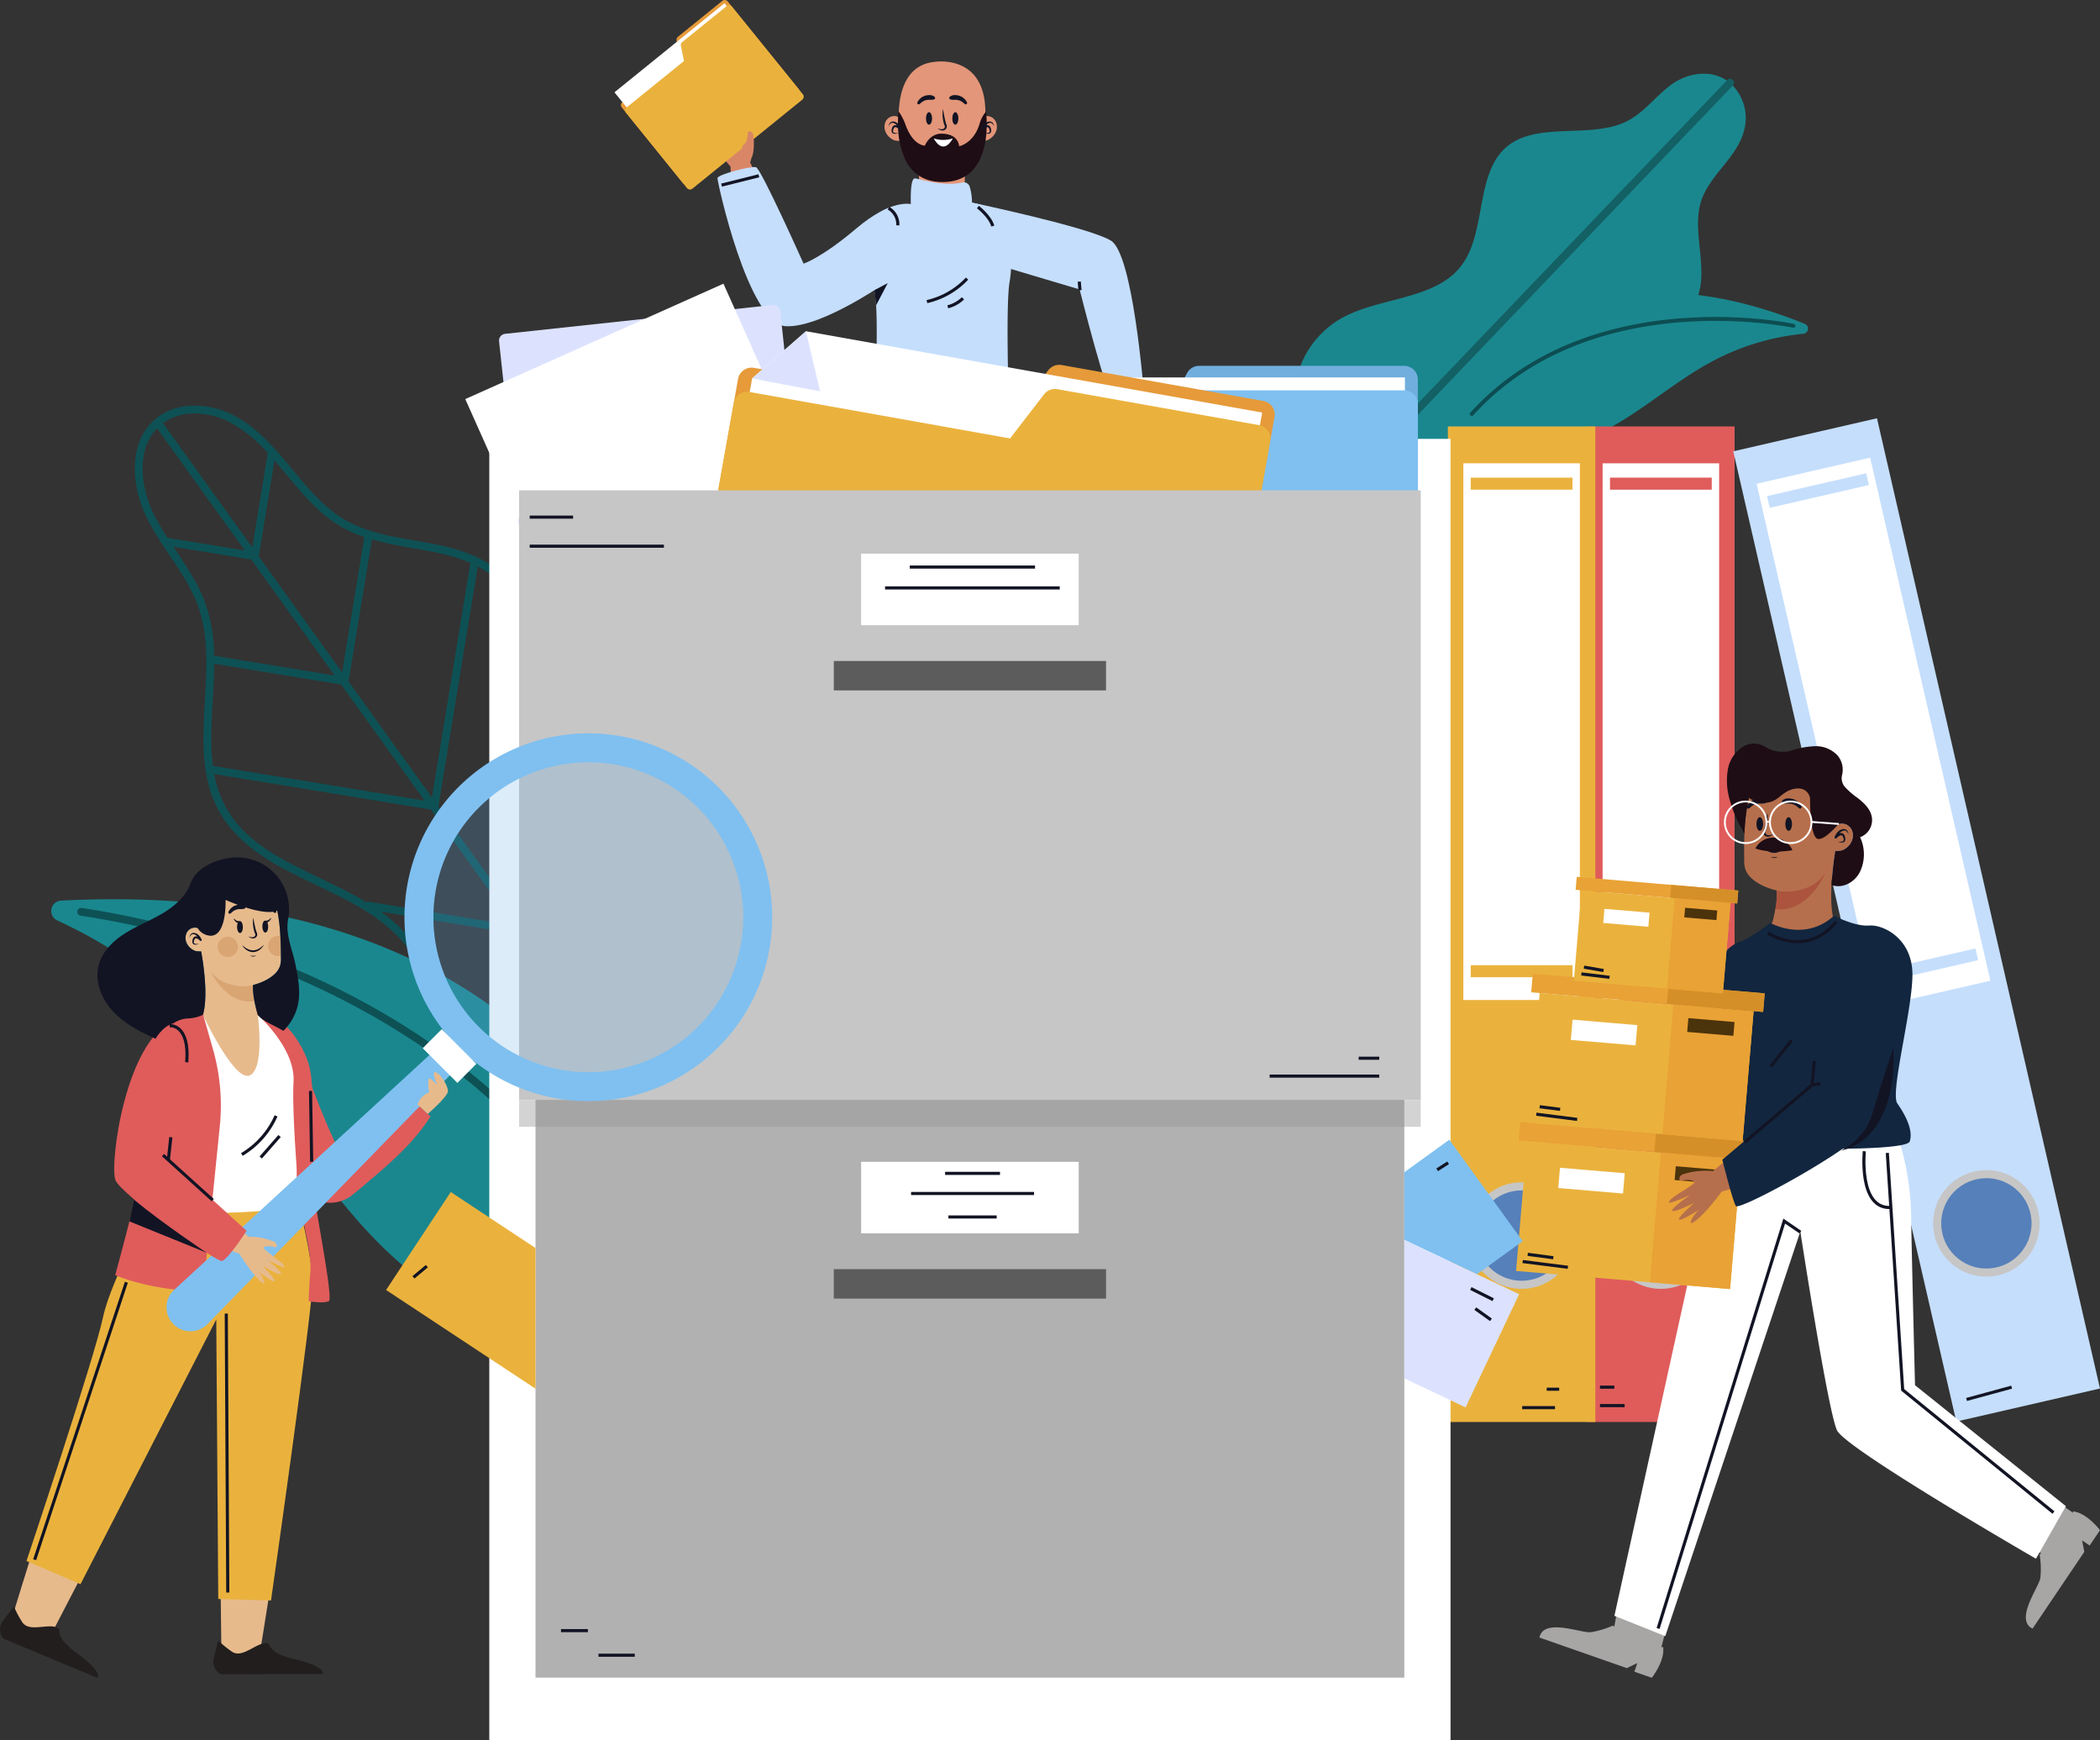 <svg xmlns="http://www.w3.org/2000/svg" width="505.001" height="418.385" viewBox="0 0 505.001 418.385">
  <rect x="0" y="0" width="505.001" height="418.385" fill="#333333" stroke="none"/>
  <g id="Grupo_560612" data-name="Grupo 560612" transform="translate(-915 -16510)">
    <g id="Grupo_560481" data-name="Grupo 560481" transform="translate(927.31 16527.721)">
      <g id="Grupo_560472" data-name="Grupo 560472" transform="translate(0 79.813)">
        <path id="Trazado_198300" data-name="Trazado 198300" d="M300.254,334.335c-.5-.538-1.018-1.06-1.538-1.579v0h0c-4.863-4.866-10.554-8.982-16.084-12.967-9.056-6.527-17.611-12.692-22.927-21.916-3.55-6.162-5.3-13.3-6.987-20.2-.544-2.219-1.106-4.513-1.72-6.749-3.354-12.2-8.141-19.946-15.068-24.388-5.4-3.466-11.822-4.584-18.027-5.665-5.643-.983-11.478-2-16.4-4.8-5.168-2.941-9.134-7.725-12.97-12.352l-.239-.289c-4.4-5.311-8.5-9.938-14.049-12.752-5.447-2.763-13.331-3.5-18.67,1.085-6.693,5.75-5.637,16.462-1.823,23.981a84.726,84.726,0,0,0,5.341,8.71c2.646,3.949,5.383,8.031,6.939,12.524,2.418,6.982,1.965,14.79,1.526,22.342-.526,9.074-1.071,18.458,3.349,26.528,4.928,9,14.409,13.543,23.577,17.937,7.449,3.57,15.152,7.26,20.413,13.316,7.137,8.215,8.738,18.986,10.433,30.39,1.078,7.25,2.193,14.748,4.862,21.555a47.627,47.627,0,0,0,22.67,24.859,68.789,68.789,0,0,0,27.828,6.654,25.875,25.875,0,0,0,11.033-2.051c12.261-5.9,20.855-23.008,23.008-36.86A57.979,57.979,0,0,0,300.254,334.335Zm-3.552-.93-9.736,59.455-20.086-27.952.046.008,7.941-48.493c2.2,1.672,4.437,3.288,6.659,4.889A134.247,134.247,0,0,1,296.7,333.4Zm-23.5-18.274-.025,0L265.367,362.8,245.28,334.847l.047.008,7.859-47.992a55.005,55.005,0,0,0,4.885,11.944C261.845,305.356,267.3,310.5,273.2,315.131Zm-24.019-43.708c.608,2.209,1.166,4.491,1.706,6.7.359,1.462.723,2.934,1.1,4.407l-8.222,50.215-20.088-27.953.047.008,9.445-57.679c.589.312,1.172.64,1.739,1C241.422,252.3,245.955,259.7,249.179,271.423ZM231.4,246.27l-9.237,56.411-20.087-27.953.046.008,5.587-34.116a92.541,92.541,0,0,0,9.864,2.1C222.479,243.578,227.165,244.41,231.4,246.27Zm-44.318-21.349c3.943,4.757,8.021,9.676,13.488,12.787a30.613,30.613,0,0,0,5.327,2.34l-5.334,32.574-20.087-27.953.047.008,3.773-23.044c.845.97,1.689,1.967,2.547,3Zm-21.976-14.583a18.737,18.737,0,0,1,8.285,2.02,33.454,33.454,0,0,1,9.291,7.477l-3.721,22.726-21.481-29.894A12.75,12.75,0,0,1,165.108,210.338Zm-9.047,3.577,21.1,29.37-18.6-3.046a60.31,60.31,0,0,1-3.138-5.344C152.095,228.318,150.994,219.159,156.061,213.915Zm11.749,42.449c-1.636-4.723-4.441-8.909-7.154-12.956-.229-.342-.458-.689-.688-1.032l18.751,3.071,20.047,27.9L169.809,268.6l-.037.224A40.352,40.352,0,0,0,167.81,256.364Zm1.627,23.066c.171-2.953.343-5.945.351-8.923l30.532,5,20.047,27.9-50.887-8.333C168.825,290.116,169.122,284.863,169.437,279.43Zm3.121,25.516a26.642,26.642,0,0,1-2.763-7.915l52.127,8.536,20.046,27.9-35.415-5.8-.041.251c-3.588-2.172-7.433-4.016-11.214-5.827C185.988,317.628,177.2,313.413,172.558,304.945Zm43.761,30.923a36.484,36.484,0,0,0-6.458-5.754l33.661,5.511,20.047,27.9-37.932-6.211-.037.225C224.056,349.629,221.654,342.008,216.318,335.869Zm9.608,23.4,39.2,6.418,20.047,27.9-54.49-8.923a120.872,120.872,0,0,1-3.488-17.444C226.8,364.573,226.4,361.91,225.926,359.268Zm64.981,57.546c-9.236,4.444-27.858.107-37.2-4.589a45.721,45.721,0,0,1-21.764-23.864c-.216-.553-.409-1.12-.606-1.684l55.385,9.069,11.411,15.879A27.684,27.684,0,0,1,290.907,416.814Zm21.963-35.452c-1.522,9.8-6.343,21.255-13.4,28.891l-10.984-15.286.047.008,9.81-59.912c.177.185.362.363.536.551A56.059,56.059,0,0,1,312.87,381.362Z" transform="translate(-130.597 -208.466)" fill="#0d5155"/>
        <g id="Grupo_560471" data-name="Grupo 560471" transform="translate(0 118.669)">
          <g id="Grupo_560469" data-name="Grupo 560469">
            <g id="Grupo_560468" data-name="Grupo 560468">
              <path id="Trazado_198301" data-name="Trazado 198301" d="M226.187,431.177c-12.98-7.1-23.091-18.459-31.985-30.284s-16.9-24.391-27.05-35.156a117.632,117.632,0,0,0-36.344-26.076,2.5,2.5,0,0,1,.882-4.768c25.952-1.332,52.265,1.193,76.371,10.693,27.443,10.814,51.813,31.464,62.821,58.831,4.165,10.357,7.54,28.519-6.31,32.211C251.995,439.981,237.412,437.318,226.187,431.177Z" transform="translate(-129.338 -334.563)" fill="#1a878e"/>
            </g>
          </g>
          <g id="Grupo_560470" data-name="Grupo 560470" transform="translate(6.261 2.074)">
            <path id="Trazado_198302" data-name="Trazado 198302" d="M269.626,429.621a.942.942,0,0,1-.867-.571c-17.38-40.716-52.318-63.126-78.567-74.757a207.768,207.768,0,0,0-53.37-15.648.941.941,0,1,1,.219-1.87,209.969,209.969,0,0,1,53.913,15.8c26.558,11.767,61.915,34.459,79.536,75.739a.94.94,0,0,1-.5,1.235A.931.931,0,0,1,269.626,429.621Z" transform="translate(-135.99 -336.767)" fill="#0d5155"/>
          </g>
        </g>
      </g>
      <g id="Grupo_560480" data-name="Grupo 560480" transform="translate(298.731 0)">
        <g id="Grupo_560475" data-name="Grupo 560475">
          <g id="Grupo_560473" data-name="Grupo 560473">
            <path id="Trazado_198303" data-name="Trazado 198303" d="M447.375,197.616a22.483,22.483,0,0,1,10.917-15.151c9.159-5.145,22.513-4.367,28.825-12.617,6.247-8.168,3.189-22.592,11.312-28.92,7.378-5.746,20.04-1.585,28.519-5.838,4.231-2.122,6.979-6.136,10.773-8.869s9.734-3.9,14.018-.358a11.333,11.333,0,0,1,3.552,10.829c-.761,3.6-2.993,6.483-5.213,9.226s-4.525,5.54-5.469,9.072c-1.821,6.818,1.722,15.195-.483,21.842-1.748,5.266-6.764,8.354-11.879,10.46s-10.691,3.6-14.867,7.031c-8.03,6.6-9.2,18.769-15.192,27.271-5.481,7.772-15.19,12.143-25.608,11.527-8.089-.477-19.854-4.426-25.556-11.756C446.489,215.539,446.159,203.491,447.375,197.616Z" transform="translate(-446.769 -123.656)" fill="#1a878e"/>
          </g>
          <g id="Grupo_560474" data-name="Grupo 560474" transform="translate(8.247 1.267)">
            <path id="Trazado_198304" data-name="Trazado 198304" d="M456.474,227a.941.941,0,0,1-.68-1.591l95.78-100.12a.942.942,0,1,1,1.361,1.3l-95.781,100.12A.937.937,0,0,1,456.474,227Z" transform="translate(-455.532 -125.003)" fill="#136065"/>
          </g>
        </g>
        <g id="Grupo_560479" data-name="Grupo 560479" transform="translate(40.904 52.648)">
          <g id="Grupo_560477" data-name="Grupo 560477">
            <g id="Grupo_560476" data-name="Grupo 560476">
              <path id="Trazado_198305" data-name="Trazado 198305" d="M512.065,217.029c7.276-1.227,13.893-4.928,20.014-9.047s11.944-8.733,18.485-12.149a58.649,58.649,0,0,1,21.381-6.351,1.245,1.245,0,0,0,.363-2.391c-12.011-4.864-24.82-7.97-37.729-7.43-14.7.615-29.549,6.366-39.2,17.463-3.654,4.2-8.209,12.206-2.286,16.207C498.469,216.964,505.774,218.09,512.065,217.029Z" transform="translate(-490.234 -179.6)" fill="#1a878e"/>
            </g>
          </g>
          <g id="Grupo_560478" data-name="Grupo 560478" transform="translate(1.509 5.843)">
            <path id="Trazado_198306" data-name="Trazado 198306" d="M492.307,209.6a.469.469,0,0,1-.347-.784c28.77-31.7,77.334-21.449,77.821-21.342a.471.471,0,0,1,.358.559.465.465,0,0,1-.56.358c-.481-.105-48.524-10.234-76.924,21.056A.471.471,0,0,1,492.307,209.6Z" transform="translate(-491.838 -185.809)" fill="#0c4d52"/>
          </g>
        </g>
      </g>
    </g>
    <g id="Grupo_560496" data-name="Grupo 560496" transform="translate(1263.18 16610.563)">
      <g id="Grupo_560486" data-name="Grupo 560486" transform="translate(33.49 1.963)">
        <g id="Grupo_560484" data-name="Grupo 560484">
          <rect id="Rectángulo_61421" data-name="Rectángulo 61421" width="35.46" height="239.358" fill="#df5c5b"/>
          <rect id="Rectángulo_61422" data-name="Rectángulo 61422" width="28.018" height="129.036" transform="translate(3.721 8.865)" fill="#fff"/>
          <g id="Grupo_560482" data-name="Grupo 560482" transform="translate(5.498 12.313)">
            <rect id="Rectángulo_61423" data-name="Rectángulo 61423" width="24.465" height="2.893" fill="#df5c5b"/>
            <rect id="Rectángulo_61424" data-name="Rectángulo 61424" width="24.465" height="2.893" transform="translate(0 117.216)" fill="#df5c5b"/>
          </g>
          <g id="Grupo_560483" data-name="Grupo 560483" transform="translate(4.925 181.735)">
            <ellipse id="Elipse_4973" data-name="Elipse 4973" cx="12.805" cy="12.805" rx="12.805" ry="12.805" fill="#c6c6c6"/>
            <ellipse id="Elipse_4974" data-name="Elipse 4974" cx="10.865" cy="10.865" rx="10.865" ry="10.865" transform="translate(1.94 1.94)" fill="#5680ba"/>
          </g>
        </g>
        <g id="Grupo_560485" data-name="Grupo 560485" transform="translate(3.089 230.985)">
          <line id="Línea_243" data-name="Línea 243" x2="5.931" transform="translate(0 4.433)" fill="none" stroke="#121424" stroke-miterlimit="10" stroke-width="0.75"/>
          <line id="Línea_244" data-name="Línea 244" x2="3.448" fill="none" stroke="#121424" stroke-miterlimit="10" stroke-width="0.75"/>
        </g>
      </g>
      <g id="Grupo_560491" data-name="Grupo 560491" transform="translate(0 1.963)">
        <g id="Grupo_560489" data-name="Grupo 560489">
          <rect id="Rectángulo_61425" data-name="Rectángulo 61425" width="35.46" height="239.358" fill="#eab23d"/>
          <rect id="Rectángulo_61426" data-name="Rectángulo 61426" width="28.018" height="129.036" transform="translate(3.721 8.865)" fill="#fff"/>
          <g id="Grupo_560487" data-name="Grupo 560487" transform="translate(5.498 12.313)">
            <rect id="Rectángulo_61427" data-name="Rectángulo 61427" width="24.465" height="2.893" fill="#eab23d"/>
            <rect id="Rectángulo_61428" data-name="Rectángulo 61428" width="24.465" height="2.893" transform="translate(0 117.216)" fill="#eab23d"/>
          </g>
          <g id="Grupo_560488" data-name="Grupo 560488" transform="translate(4.925 181.735)">
            <ellipse id="Elipse_4975" data-name="Elipse 4975" cx="12.805" cy="12.805" rx="12.805" ry="12.805" fill="#c6c6c6"/>
            <ellipse id="Elipse_4976" data-name="Elipse 4976" cx="10.865" cy="10.865" rx="10.865" ry="10.865" transform="translate(1.94 1.94)" fill="#5680ba"/>
          </g>
        </g>
        <g id="Grupo_560490" data-name="Grupo 560490" transform="translate(17.864 231.478)">
          <line id="Línea_245" data-name="Línea 245" x1="2.996" transform="translate(5.91)" fill="none" stroke="#121424" stroke-miterlimit="10" stroke-width="0.75"/>
          <line id="Línea_246" data-name="Línea 246" x2="7.895" transform="translate(0 4.433)" fill="none" stroke="#121424" stroke-miterlimit="10" stroke-width="0.75"/>
        </g>
      </g>
      <g id="Grupo_560495" data-name="Grupo 560495" transform="translate(68.631 0)">
        <g id="Grupo_560494" data-name="Grupo 560494">
          <rect id="Rectángulo_61429" data-name="Rectángulo 61429" width="35.46" height="239.358" transform="translate(0 7.945) rotate(-12.948)" fill="#c5defc"/>
          <rect id="Rectángulo_61430" data-name="Rectángulo 61430" width="28.018" height="129.036" transform="translate(5.613 15.751) rotate(-12.947)" fill="#fff"/>
          <g id="Grupo_560492" data-name="Grupo 560492" transform="translate(8.117 13.231)">
            <rect id="Rectángulo_61431" data-name="Rectángulo 61431" width="24.465" height="2.894" transform="translate(0 5.482) rotate(-12.948)" fill="#c5defc"/>
            <rect id="Rectángulo_61432" data-name="Rectángulo 61432" width="24.465" height="2.893" transform="matrix(0.975, -0.224, 0.224, 0.975, 26.263, 119.718)" fill="#c5defc"/>
          </g>
          <g id="Grupo_560493" data-name="Grupo 560493" transform="translate(43.185 175.884)">
            <ellipse id="Elipse_4977" data-name="Elipse 4977" cx="12.805" cy="12.805" rx="12.805" ry="12.805" transform="matrix(0.538, -0.843, 0.843, 0.538, 0, 21.59)" fill="#c6c6c6"/>
            <ellipse id="Elipse_4978" data-name="Elipse 4978" cx="10.865" cy="10.865" rx="10.865" ry="10.865" transform="translate(4.801 9.306) rotate(-11.966)" fill="#5680ba"/>
          </g>
        </g>
        <path id="Trazado_198307" data-name="Trazado 198307" d="M600.157,439.025l10.835-2.955" transform="translate(-544.05 -203.122)" fill="none" stroke="#121424" stroke-miterlimit="10" stroke-width="0.75"/>
      </g>
    </g>
    <g id="Grupo_560534" data-name="Grupo 560534" transform="translate(1279.584 16688.787)">
      <g id="Grupo_560503" data-name="Grupo 560503" transform="translate(5.616 94.602)">
        <g id="Grupo_560498" data-name="Grupo 560498" transform="translate(0 113.499)">
          <g id="Grupo_560497" data-name="Grupo 560497" transform="translate(17.717)">
            <path id="Trazado_198308" data-name="Trazado 198308" d="M548.9,431.154c-.666,3.629-1.046,5.744-1.046,5.744l10.768,6.683,2.2-8.555C557.069,433.933,552.6,432.425,548.9,431.154Z" transform="translate(-547.857 -431.154)" fill="#a8a5a5"/>
          </g>
          <path id="Trazado_198309" data-name="Trazado 198309" d="M551.132,434.351a20.8,20.8,0,0,1-5.441,1.614c-2.34.2-11.259-3.482-12.243,1.277l21.024,7.351,2.523-1.217-.724,2.073,4.195,1.466s3.242-4.084,2.716-7.444c0,0-3.986,1.67-6.9-.709S551.132,434.351,551.132,434.351Z" transform="translate(-533.447 -430.42)" fill="#a8a5a5"/>
        </g>
        <g id="Grupo_560500" data-name="Grupo 560500" transform="translate(114.276 85.349)">
          <g id="Grupo_560499" data-name="Grupo 560499">
            <path id="Trazado_198310" data-name="Trazado 198310" d="M633.615,408.258c-.364.494-.732.986-1.091,1.485-2.176,3.031-4.184,6.142-6.129,9.316l6.49,4,4.384.727,4.611-9.528S636.656,410.657,633.615,408.258Z" transform="translate(-626.395 -408.258)" fill="#a8a5a5"/>
          </g>
          <path id="Trazado_198311" data-name="Trazado 198311" d="M631.891,422.382a20.828,20.828,0,0,1,.177,5.673c-.4,2.314-6.231,10-1.877,12.166l12.455-18.463-.535-2.75,1.82,1.227,2.486-3.683s-3.125-4.175-6.51-4.52c0,0,.6,4.28-2.441,6.49S631.891,422.382,631.891,422.382Z" transform="translate(-625.892 -407.392)" fill="#a8a5a5"/>
        </g>
        <g id="Grupo_560502" data-name="Grupo 560502" transform="translate(18.029)">
          <path id="Trazado_198312" data-name="Trazado 198312" d="M616.325,338.838a64.972,64.972,0,0,1,3.125,18.21c.135,9.648.95,41.444.95,41.444l36.281,29.079-7.2,12.638s-45.657-26.362-47.831-30.846-8.832-47.831-8.832-47.831L560.34,458.825l-12.229-4.892,25.274-114.687Z" transform="translate(-548.111 -338.838)" fill="#fff"/>
          <g id="Grupo_560501" data-name="Grupo 560501" transform="translate(10.507 3.391)">
            <path id="Trazado_198313" data-name="Trazado 198313" d="M601.49,341.929l3.688,56.965L641.448,428.4" transform="translate(-546.369 -341.52)" fill="none" stroke="#121424" stroke-miterlimit="10" stroke-width="0.75"/>
            <path id="Trazado_198314" data-name="Trazado 198314" d="M590.877,357.926l-3.893-2.664L556.657,453.21" transform="translate(-556.657 -338.46)" fill="none" stroke="#121424" stroke-miterlimit="10" stroke-width="0.75"/>
            <path id="Trazado_198315" data-name="Trazado 198315" d="M597.009,341.6s-1.435,13.934,6.353,13.524" transform="translate(-547.421 -341.596)" fill="none" stroke="#121424" stroke-miterlimit="10" stroke-width="0.75"/>
          </g>
        </g>
      </g>
      <g id="Grupo_560523" data-name="Grupo 560523" transform="translate(0 25.506)">
        <g id="Grupo_560504" data-name="Grupo 560504" transform="translate(5.779 22.718)">
          <path id="Trazado_198316" data-name="Trazado 198316" d="M550.727,344.878c-3.7,3.027-6.188,5.049-6.583,5.368l-.007.006a17.69,17.69,0,0,0-6.988.7c-.972.282-1.094.9-1.06,1.3a.319.319,0,0,0,.4.285c.939-.205,2.8-.289,3.177.312.423.677-6.37,3.88-6.076,4.934.119.423,5.016-1.725,5.016-1.725s-4.812,3.3-4.184,3.733,5.241-1.918,5.241-1.918-4.406,3.872-3.59,4.042,4.647-2.33,4.647-2.33c-1.453,1.587-1.821,2.443-1.885,2.872a.229.229,0,0,0,.339.247c2.231-1.161,5.766-5.748,7.188-7.671h0l.039.084a80.059,80.059,0,0,0,8.252-2.586A69.346,69.346,0,0,1,550.727,344.878Z" transform="translate(-533.579 -291.074)" fill="#b66f4c"/>
          <path id="Trazado_198317" data-name="Trazado 198317" d="M543.657,358.158l3.227,7.992s27.048-11.373,31.5-17.827,9.989-38.574,9.067-41.341-6.916-6.762-9.836-5.686-12.6,38.574-12.6,38.574Z" transform="translate(-531.267 -301.116)" fill="#df5c5b"/>
        </g>
        <g id="Grupo_560508" data-name="Grupo 560508" transform="translate(46.591)">
          <g id="Grupo_560505" data-name="Grupo 560505" transform="translate(3.371)">
            <path id="Trazado_198318" data-name="Trazado 198318" d="M609.016,303.85a8.815,8.815,0,0,0-5.747-2.284,11.078,11.078,0,0,1-7.548-2.9c-1.068-5.835.395-14.665.6-15.891.01-.049.016-.092.027-.141l-14.567,8.191a3.871,3.871,0,0,1,.44,1.6v0a17.768,17.768,0,0,1-.316,4.457c-.22,1.257-.493,2.395-.689,3.154-1.82,2.813-4.495,3.537-8.591,6-5.6,3.367-2.129,12.7-1.152,22.16,1.072,10.374,1.442,24.4,1.442,24.4h35.185c-.934-8.67,1.272-21.579,3.709-35.808C613.032,309.689,611.176,305.88,609.016,303.85Z" transform="translate(-569.516 -282.638)" fill="#b66f4c"/>
            <path id="Trazado_198319" data-name="Trazado 198319" d="M579.6,295.878c7.92,1,11.931-8.457,12.078-8.81a9.342,9.342,0,0,1-5.653,4.055,15.513,15.513,0,0,1-6.061.31c-.016-.006-.032-.006-.048-.011A17.765,17.765,0,0,1,579.6,295.878Z" transform="translate(-567.203 -281.621)" fill="#ac543e"/>
          </g>
          <g id="Grupo_560507" data-name="Grupo 560507" transform="translate(0 15.875)">
            <path id="Trazado_198320" data-name="Trazado 198320" d="M581.332,297.271s8.154,4.711,15.31-1.721c0,0,4.982,2.627,8.424,2.356s10.146,3.08,10.418,11.234-5.435,28.9-3.624,31.525,3.9,6.342,2.99,9.15-41.219,1.811-46.2.272c-2.214-.685-2.156-3.033-1.409-5.432a46.8,46.8,0,0,0,1.8-17.911c-.622-7.3-1.157-15.724-.575-18.148,1.088-4.529,3.805-6.251,5.979-6.975S581.332,297.271,581.332,297.271Z" transform="translate(-566.775 -295.55)" fill="#12263f"/>
            <g id="Grupo_560506" data-name="Grupo 560506" transform="translate(13.994 1.49)">
              <path id="Trazado_198321" data-name="Trazado 198321" d="M578.157,299.426s9.016,6.147,16.392-2.664" transform="translate(-578.157 -296.762)" fill="none" stroke="#121424" stroke-miterlimit="10" stroke-width="0.75"/>
              <path id="Trazado_198322" data-name="Trazado 198322" d="M578.638,326.271l5.1-6.374" transform="translate(-578.047 -291.453)" fill="none" stroke="#121424" stroke-miterlimit="10" stroke-width="0.75"/>
            </g>
          </g>
        </g>
        <g id="Grupo_560522" data-name="Grupo 560522" transform="translate(0 6.528)">
          <g id="Grupo_560518" data-name="Grupo 560518">
            <g id="Grupo_560511" data-name="Grupo 560511" transform="translate(0 58.901)">
              <g id="Grupo_560509" data-name="Grupo 560509" transform="translate(0 0)">
                <rect id="Rectángulo_61433" data-name="Rectángulo 61433" width="51.636" height="31.323" transform="translate(2.646 4.64) rotate(4.846)" fill="#eab23d"/>
                <rect id="Rectángulo_61434" data-name="Rectángulo 61434" width="55.984" height="4.484" transform="translate(0.994 0) rotate(4.846)" fill="#e9a235"/>
                <rect id="Rectángulo_61435" data-name="Rectángulo 61435" width="19.364" height="31.323" transform="matrix(0.996, 0.084, -0.084, 0.996, 34.803, 7.367)" fill="#e9a235"/>
                <rect id="Rectángulo_61436" data-name="Rectángulo 61436" width="11.143" height="3.329" transform="translate(38.41 10.673) rotate(4.846)" fill="#4b330c"/>
                <rect id="Rectángulo_61437" data-name="Rectángulo 61437" width="15.627" height="4.892" transform="translate(10.559 11.039) rotate(4.846)" fill="#fff"/>
                <rect id="Rectángulo_61438" data-name="Rectángulo 61438" width="23.236" height="4.484" transform="translate(33.625 2.767) rotate(4.846)" fill="#d58f28"/>
              </g>
              <g id="Grupo_560510" data-name="Grupo 560510" transform="translate(1.585 31.851)">
                <path id="Trazado_198323" data-name="Trazado 198323" d="M530.168,363.176l10.867,1.379" transform="translate(-530.168 -361.438)" fill="none" stroke="#121424" stroke-miterlimit="10" stroke-width="0.75"/>
                <path id="Trazado_198324" data-name="Trazado 198324" d="M531.157,361.762l6.147.82" transform="translate(-529.941 -361.762)" fill="none" stroke="#121424" stroke-miterlimit="10" stroke-width="0.75"/>
              </g>
            </g>
            <g id="Grupo_560514" data-name="Grupo 560514" transform="translate(3.019 23.291)">
              <g id="Grupo_560512" data-name="Grupo 560512" transform="translate(0)">
                <rect id="Rectángulo_61439" data-name="Rectángulo 61439" width="51.636" height="31.323" transform="translate(2.646 4.64) rotate(4.846)" fill="#eab23d"/>
                <rect id="Rectángulo_61440" data-name="Rectángulo 61440" width="55.984" height="4.484" transform="matrix(0.996, 0.084, -0.084, 0.996, 0.994, 0)" fill="#e9a235"/>
                <rect id="Rectángulo_61441" data-name="Rectángulo 61441" width="19.364" height="31.323" transform="translate(34.803 7.367) rotate(4.846)" fill="#e9a235"/>
                <rect id="Rectángulo_61442" data-name="Rectángulo 61442" width="11.143" height="3.329" transform="translate(38.41 10.673) rotate(4.846)" fill="#4b330c"/>
                <rect id="Rectángulo_61443" data-name="Rectángulo 61443" width="15.627" height="4.892" transform="translate(10.559 11.039) rotate(4.846)" fill="#fff"/>
                <rect id="Rectángulo_61444" data-name="Rectángulo 61444" width="23.236" height="4.484" transform="translate(33.625 2.767) rotate(4.846)" fill="#d58f28"/>
              </g>
              <g id="Grupo_560513" data-name="Grupo 560513" transform="translate(1.842 31.972)">
                <path id="Trazado_198325" data-name="Trazado 198325" d="M532.833,334.358l9.832,1.257" transform="translate(-532.833 -332.561)" fill="none" stroke="#121424" stroke-miterlimit="10" stroke-width="0.75"/>
                <path id="Trazado_198326" data-name="Trazado 198326" d="M533.494,332.9l4.917.626" transform="translate(-532.681 -332.896)" fill="none" stroke="#121424" stroke-miterlimit="10" stroke-width="0.75"/>
              </g>
            </g>
            <g id="Grupo_560517" data-name="Grupo 560517" transform="translate(13.894)">
              <g id="Grupo_560515" data-name="Grupo 560515" transform="translate(0)">
                <rect id="Rectángulo_61445" data-name="Rectángulo 61445" width="35.96" height="21.814" transform="translate(1.843 3.232) rotate(4.846)" fill="#eab23d"/>
                <rect id="Rectángulo_61446" data-name="Rectángulo 61446" width="38.988" height="3.123" transform="translate(0.692 0) rotate(4.846)" fill="#e9a235"/>
                <rect id="Rectángulo_61447" data-name="Rectángulo 61447" width="13.485" height="21.814" transform="translate(24.237 5.13) rotate(4.846)" fill="#e9a235"/>
                <rect id="Rectángulo_61448" data-name="Rectángulo 61448" width="7.76" height="2.318" transform="translate(26.749 7.433) rotate(4.846)" fill="#4b330c"/>
                <rect id="Rectángulo_61449" data-name="Rectángulo 61449" width="10.883" height="3.407" transform="translate(7.353 7.688) rotate(4.846)" fill="#fff"/>
                <rect id="Rectángulo_61450" data-name="Rectángulo 61450" width="16.182" height="3.123" transform="matrix(0.996, 0.084, -0.084, 0.996, 23.417, 1.927)" fill="#d58f28"/>
              </g>
              <g id="Grupo_560516" data-name="Grupo 560516" transform="translate(1.817 21.698)">
                <path id="Trazado_198327" data-name="Trazado 198327" d="M541.657,306.929l6.762.82" transform="translate(-541.657 -305.29)" fill="none" stroke="#121424" stroke-miterlimit="10" stroke-width="0.75"/>
                <path id="Trazado_198328" data-name="Trazado 198328" d="M542.157,305.6l4.713.819" transform="translate(-541.542 -305.596)" fill="none" stroke="#121424" stroke-miterlimit="10" stroke-width="0.75"/>
              </g>
            </g>
          </g>
          <g id="Grupo_560521" data-name="Grupo 560521" transform="translate(36.762 12.211)">
            <path id="Trazado_198329" data-name="Trazado 198329" d="M573.589,342.674c-2.391,1.954-3.941,3.211-4.245,3.457l-.007.006a17.7,17.7,0,0,0-6.988.7c-.973.283-1.094.9-1.059,1.3a.319.319,0,0,0,.4.286c.941-.207,2.8-.29,3.177.311.423.677-6.37,3.881-6.075,4.934.118.424,5.015-1.725,5.015-1.725s-4.811,3.3-4.183,3.733,5.241-1.918,5.241-1.918-4.406,3.872-3.59,4.042,4.646-2.329,4.646-2.329c-1.453,1.586-1.821,2.442-1.885,2.872a.229.229,0,0,0,.339.246c2.233-1.161,5.767-5.747,7.188-7.669h0l.039.085c1.628-.412,3.235-.884,4.826-1.4C575.492,347.289,574.632,344.944,573.589,342.674Z" transform="translate(-558.779 -287.601)" fill="#b66f4c"/>
            <g id="Grupo_560520" data-name="Grupo 560520" transform="translate(12.838)">
              <path id="Trazado_198330" data-name="Trazado 198330" d="M569.221,353.672s2.445,9.921,3.26,11.143,28.536-13.86,31.39-18.752,11.007-34.65,10.736-38.048-3.38-11.468-11.269-9.946S590.555,335.6,590.555,335.6Z" transform="translate(-569.221 -297.879)" fill="#12263f"/>
              <g id="Grupo_560519" data-name="Grupo 560519" transform="translate(5.3 28.902)">
                <path id="Trazado_198331" data-name="Trazado 198331" d="M592.407,346.13s5.84-2.766,7.53-8.76,5.071-15.983,5.071-15.983S607.007,342.442,592.407,346.13Z" transform="translate(-569.201 -321.387)" fill="#121424"/>
                <path id="Trazado_198332" data-name="Trazado 198332" d="M573.532,342.526l16.29-13.831,2-.307" transform="translate(-573.532 -319.781)" fill="none" stroke="#121424" stroke-miterlimit="10" stroke-width="0.75"/>
                <line id="Línea_247" data-name="Línea 247" x1="0.538" y2="5.763" transform="translate(16.29 3.151)" fill="none" stroke="#121424" stroke-miterlimit="10" stroke-width="0.75"/>
              </g>
            </g>
          </g>
        </g>
      </g>
      <g id="Grupo_560533" data-name="Grupo 560533" transform="translate(50.21 0)">
        <g id="Grupo_560531" data-name="Grupo 560531" transform="translate(4.63 4.863)">
          <path id="Trazado_198333" data-name="Trazado 198333" d="M599.484,282.1a2.6,2.6,0,0,0-2.932-1.838,2.222,2.222,0,0,0-.376.152c.173-4.179-.438-8.756-3.342-11.283-6.251-5.435-15.22-3.533-17.122,1.359-2.175,5.593-2.286,12.516-2.213,18.436a7.108,7.108,0,0,0,.291,2.3c.993,2.809,5,4.543,7.705,5.1a11.423,11.423,0,0,0,9.71-2.458,12.624,12.624,0,0,0,4.164-7.088,5.514,5.514,0,0,0,1.7-.167,4.337,4.337,0,0,0,1.971-1.646A3.451,3.451,0,0,0,599.484,282.1Z" transform="translate(-573.484 -265.848)" fill="#b66f4c"/>
          <g id="Grupo_560530" data-name="Grupo 560530" transform="translate(0.651 8.303)">
            <g id="Grupo_560529" data-name="Grupo 560529">
              <g id="Grupo_560526" data-name="Grupo 560526" transform="translate(2.306 4.518)">
                <g id="Grupo_560524" data-name="Grupo 560524">
                  <path id="Trazado_198334" data-name="Trazado 198334" d="M577.495,277.919c0,.907-.359,1.644-.8,1.644s-.8-.736-.8-1.644.36-1.643.8-1.643S577.495,277.011,577.495,277.919Z" transform="translate(-575.889 -276.276)" fill="#121424"/>
                </g>
                <g id="Grupo_560525" data-name="Grupo 560525" transform="translate(6.951)">
                  <path id="Trazado_198335" data-name="Trazado 198335" d="M581.543,277.919c0,.907.359,1.644.8,1.644s.8-.736.8-1.644-.36-1.643-.8-1.643S581.543,277.011,581.543,277.919Z" transform="translate(-581.543 -276.276)" fill="#121424"/>
                </g>
              </g>
              <g id="Grupo_560527" data-name="Grupo 560527" transform="translate(3.571 11.132)">
                <path id="Trazado_198336" data-name="Trazado 198336" d="M576.918,281.655a3.942,3.942,0,0,0,1.21,1.376,3.072,3.072,0,0,0,1.8.6,3.11,3.11,0,0,0,1.787-.617,5.91,5.91,0,0,0,.693-.616c.188-.243.373-.487.539-.739-.248.182-.475.375-.7.562-.253.154-.478.342-.734.471a3.314,3.314,0,0,1-1.587.451,3.231,3.231,0,0,1-1.593-.43A6.85,6.85,0,0,1,576.918,281.655Z" transform="translate(-576.918 -281.655)" fill="#121424"/>
                <path id="Trazado_198337" data-name="Trazado 198337" d="M578.682,284.024a1.308,1.308,0,0,0,.845.286,1.378,1.378,0,0,0,.846-.286,4.374,4.374,0,0,1-.847.1A3.6,3.6,0,0,1,578.682,284.024Z" transform="translate(-576.513 -281.111)" fill="#121424"/>
              </g>
              <g id="Grupo_560528" data-name="Grupo 560528">
                <path id="Trazado_198338" data-name="Trazado 198338" d="M581.025,273.063a1.915,1.915,0,0,1,1.244-.461,3.844,3.844,0,0,1,1.324.188,3.238,3.238,0,0,1,1.167.669,3.38,3.38,0,0,1,.8,1.02.384.384,0,0,1-.6.47l-.033-.031a4.823,4.823,0,0,0-.792-.629,2.81,2.81,0,0,0-.875-.359,3.421,3.421,0,0,0-.948-.092,3.618,3.618,0,0,1-1.013-.058l-.1-.025a.4.4,0,0,1-.172-.692Z" transform="translate(-572.436 -272.601)" fill="#121424"/>
                <path id="Trazado_198339" data-name="Trazado 198339" d="M578.593,273.063a1.915,1.915,0,0,0-1.244-.461,3.845,3.845,0,0,0-1.324.188,3.249,3.249,0,0,0-1.167.669,3.4,3.4,0,0,0-.8,1.02.384.384,0,0,0,.6.47l.033-.031a4.812,4.812,0,0,1,.792-.629,2.82,2.82,0,0,1,.875-.359,3.421,3.421,0,0,1,.948-.092,3.629,3.629,0,0,0,1.014-.058l.1-.025a.4.4,0,0,0,.172-.692Z" transform="translate(-574.014 -272.601)" fill="#121424"/>
              </g>
              <path id="Trazado_198340" data-name="Trazado 198340" d="M578.245,275.446c-.141.618-.246,1.233-.36,1.843s-.231,1.214-.4,1.789c-.041.144-.085.286-.136.424a1.494,1.494,0,0,0-.139.53,1.065,1.065,0,0,0,.575.974,1.3,1.3,0,0,0,1.047.057,2.553,2.553,0,0,0,.83-.5c-.577.216-1.249.386-1.655.08a.632.632,0,0,1-.284-.586,1.156,1.156,0,0,1,.119-.365c.063-.154.117-.307.163-.464a8.779,8.779,0,0,0,.3-1.891A9.948,9.948,0,0,0,578.245,275.446Z" transform="translate(-573.281 -271.948)" fill="#121424"/>
              <path id="Trazado_198341" data-name="Trazado 198341" d="M594.485,279.913a1.369,1.369,0,0,0-.428-1.088,1.273,1.273,0,0,0-1.239-.119,2.337,2.337,0,0,0-1,.73,3.707,3.707,0,0,0-.622,1.049.274.274,0,0,0,.449.3l.018-.018a2.423,2.423,0,0,1,.92-.65.427.427,0,0,1,.386.042,1.027,1.027,0,0,1,.277.427c.14.36.224.782-.084.949a2.054,2.054,0,0,1-1.216.082,1.908,1.908,0,0,0,1.336.18.753.753,0,0,0,.472-.629,1.952,1.952,0,0,0-.079-.728,1.358,1.358,0,0,0-.389-.671.922.922,0,0,0-.841-.173,2.656,2.656,0,0,0-1.2.805l.467.277a2.939,2.939,0,0,1,1.263-1.579,1.028,1.028,0,0,1,.933-.057A1.371,1.371,0,0,1,594.485,279.913Z" transform="translate(-570.076 -271.224)" fill="#121424"/>
            </g>
            <path id="Trazado_198342" data-name="Trazado 198342" d="M575.686,282.885a4.74,4.74,0,0,1,4.055-2.6,5.024,5.024,0,0,1,4.847,3.011S579.65,284.266,575.686,282.885Z" transform="translate(-573.63 -270.84)" fill="#1e0d15"/>
          </g>
        </g>
        <path id="Trazado_198343" data-name="Trazado 198343" d="M604.991,279.714c-.283-2.075-1.93-3.6-3.529-4.821a18.76,18.76,0,0,1-2.972-2.592,3.211,3.211,0,0,1-.669-2.909,5.282,5.282,0,0,0-1.137-4.69,7.077,7.077,0,0,0-5.315-2.191,20.338,20.338,0,0,0-5.756,1.055c-.2.055-.4.1-.6.144a7.746,7.746,0,0,1-5.648-1.041,5.224,5.224,0,0,0-4.786-.358,8.045,8.045,0,0,0-4.255,5.913,16.408,16.408,0,0,0,.609,7.648,29.646,29.646,0,0,0,3.408,7.62,46.312,46.312,0,0,1,1.081-8.579,5.023,5.023,0,0,0,2.057.969c4.79,1.12,5.2-2.345,8.7-3.092s3.942,2.243,3.942,2.243-.137,9.546,1.936,9.783c1.388.16,3.444-2.01,4.907-3.575l0,.077a2.512,2.512,0,0,1,.37-.146,2.61,2.61,0,0,1,2.935,1.843,3.453,3.453,0,0,1-.445,2.865,4.351,4.351,0,0,1-1.973,1.646,5.354,5.354,0,0,1-1.679.168,76.5,76.5,0,0,0-.9,8.175l0,0c2.562.991,5.571-.593,6.836-3.145a9.744,9.744,0,0,0,.038-8.332A4.381,4.381,0,0,0,604.991,279.714Z" transform="translate(-569.63 -261.893)" fill="#1e0d15"/>
        <g id="Grupo_560532" data-name="Grupo 560532" transform="translate(0 13.921)">
          <path id="Trazado_198344" data-name="Trazado 198344" d="M588.52,278.209a4.994,4.994,0,1,1-4.994-4.994A4.995,4.995,0,0,1,588.52,278.209Z" transform="translate(-567.695 -273.215)" fill="none" stroke="#fff" stroke-miterlimit="10" stroke-width="0.442"/>
          <path id="Trazado_198345" data-name="Trazado 198345" d="M579.706,278.209a4.994,4.994,0,1,1-4.994-4.994A4.995,4.995,0,0,1,579.706,278.209Z" transform="translate(-569.718 -273.215)" fill="none" stroke="#fff" stroke-miterlimit="10" stroke-width="0.442"/>
          <line id="Línea_248" data-name="Línea 248" x2="0.838" transform="translate(10.033 4.858)" fill="none" stroke="#fff" stroke-miterlimit="10" stroke-width="0.442"/>
          <line id="Línea_249" data-name="Línea 249" x2="6.568" y2="0.498" transform="translate(20.858 4.903)" fill="none" stroke="#fff" stroke-miterlimit="10" stroke-width="0.442"/>
        </g>
      </g>
    </g>
    <g id="Grupo_560577" data-name="Grupo 560577" transform="translate(1007.846 16510)">
      <g id="Grupo_560554" data-name="Grupo 560554" transform="translate(54.917 0)">
        <g id="Grupo_560547" data-name="Grupo 560547" transform="translate(0)">
          <g id="Grupo_560537" data-name="Grupo 560537" transform="translate(61.38 38.1)">
            <path id="Trazado_198346" data-name="Trazado 198346" d="M366.119,99.344a16.171,16.171,0,0,1-.287-4.057v-.005a3.519,3.519,0,0,1,.4-1.459l-5.782-2.956-6.091,1.948a10.138,10.138,0,0,1,.523,2.466l-.121-1a24.6,24.6,0,0,1-.164,5.064,38.034,38.034,0,0,1-.856,3.715h13.234A38.034,38.034,0,0,1,366.119,99.344Z" transform="translate(-342.95 -90.867)" fill="#e39679"/>
            <g id="Grupo_560536" data-name="Grupo 560536" transform="translate(0 4.787)">
              <path id="Trazado_198347" data-name="Trazado 198347" d="M344.729,122.11c1.254,3.136.358,24.191.358,24.191,6.63.806,31.986,0,31.986,0s-.627-20.965.269-26.072.358-14.963-.269-16.127-8.781-2.957-8.781-2.957a13.021,13.021,0,0,0-.525-3.783,1.483,1.483,0,0,0-1.751-1.053c-4.9,1.065-10.28-.905-11.432-.988-1.254-.089-.985,6.182-.985,6.182s-8.6,0-9.587,5.107S344.729,122.11,344.729,122.11Z" transform="translate(-343.704 -95.319)" fill="#c5defc"/>
              <g id="Grupo_560535" data-name="Grupo 560535" transform="translate(13.761 24.095)">
                <path id="Trazado_198348" data-name="Trazado 198348" d="M356.5,123.263a18.977,18.977,0,0,0,9.655-5.533" transform="translate(-356.503 -117.73)" fill="none" stroke="#121424" stroke-miterlimit="10" stroke-width="0.75"/>
                <path id="Trazado_198349" data-name="Trazado 198349" d="M361.168,124.175a8.008,8.008,0,0,0,3.65-2.032" transform="translate(-356.152 -117.398)" fill="none" stroke="#121424" stroke-miterlimit="10" stroke-width="0.75"/>
              </g>
            </g>
          </g>
          <g id="Grupo_560540" data-name="Grupo 560540" transform="translate(85.079 48.712)">
            <path id="Trazado_198350" data-name="Trazado 198350" d="M405.282,146.436h.03c.068-.659.112-1.32.16-1.981-1.951-.1-3.907-.161-5.862-.241.5,1.462.816,2.379.885,2.577l0,.01a15.921,15.921,0,0,0-1.55,6.084c-.063.914.421,1.216.772,1.316a.284.284,0,0,0,.366-.244c.117-.861.625-2.463,1.249-2.587.705-.14,1.312,6.642,2.3,6.733.395.038.095-4.8.095-4.8s1.3,5.135,1.863,4.744,0-5.053,0-5.053,1.912,4.978,2.31,4.343-.532-4.683-.532-4.683a6.032,6.032,0,0,0,1.848,2.522.2.2,0,0,0,.314-.208C409.242,152.714,406.48,148.276,405.282,146.436Z" transform="translate(-363.253 -97.47)" fill="#d98667"/>
            <g id="Grupo_560539" data-name="Grupo 560539">
              <path id="Trazado_198351" data-name="Trazado 198351" d="M366.635,100.737s28.133,5.913,33.42,9.139,7.795,35.032,8.153,38.885c0,0-5.555.538-7.168.447s-8.511-27.595-8.511-27.595l-23.475-6.988S363.678,102.261,366.635,100.737Z" transform="translate(-365.747 -100.737)" fill="#c5defc"/>
              <g id="Grupo_560538" data-name="Grupo 560538" transform="translate(2.322 1.075)">
                <line id="Línea_250" data-name="Línea 250" x2="0.179" y2="2.061" transform="translate(24.37 17.919)" fill="none" stroke="#121424" stroke-miterlimit="10" stroke-width="0.75"/>
                <path id="Trazado_198352" data-name="Trazado 198352" d="M367.907,101.737s2.866,2.15,3.583,4.569" transform="translate(-367.907 -101.737)" fill="none" stroke="#121424" stroke-miterlimit="10" stroke-width="0.75"/>
              </g>
            </g>
          </g>
          <g id="Grupo_560546" data-name="Grupo 560546">
            <g id="Grupo_560543" data-name="Grupo 560543" transform="translate(22.56 28.302)">
              <path id="Trazado_198353" data-name="Trazado 198353" d="M317.671,92.534l0-.006a15.922,15.922,0,0,0,.706-6.242c-.061-.915-.584-1.148-.944-1.2a.284.284,0,0,0-.33.291c0,.87-.282,2.527-.884,2.734-.68.233-2.205-6.4-3.192-6.357-.4.017.561,4.768.561,4.768s-1.99-4.91-2.494-4.446.688,5.007.688,5.007-2.574-4.67-2.881-3.987,1.165,4.567,1.165,4.567c-1.122-1.6-1.807-2.1-2.175-2.246a.2.2,0,0,0-.283.247c.594,2.191,3.935,6.21,5.373,7.87l-.028.009c.041,1.207.118,2.412.222,3.613q2.869-1.05,5.691-2.264C318.187,93.554,317.766,92.717,317.671,92.534Z" transform="translate(-307.598 -81.754)" fill="#d98667"/>
              <g id="Grupo_560542" data-name="Grupo 560542" transform="translate(2.214 11.862)">
                <path id="Trazado_198354" data-name="Trazado 198354" d="M356.157,101.693s-4.7-1.276-13.1,5.847-12.7,8.467-12.7,8.467S320.14,93.159,318.93,92.823s-9.207,1.747-9.273,2.621,7.458,35.211,16.463,35.614,25.6-11.558,25.6-11.558S358.374,102.835,356.157,101.693Z" transform="translate(-309.657 -92.786)" fill="#c5defc"/>
                <path id="Trazado_198355" data-name="Trazado 198355" d="M344.74,120.439l3.225-1.7-2.777,5.286Z" transform="translate(-307.02 -90.836)" fill="#121424"/>
                <g id="Grupo_560541" data-name="Grupo 560541" transform="translate(0.986 2.097)">
                  <path id="Trazado_198356" data-name="Trazado 198356" d="M347.907,101.987a4.482,4.482,0,0,1,2.24,4.121" transform="translate(-307.768 -94.192)" fill="none" stroke="#121424" stroke-miterlimit="10" stroke-width="0.75"/>
                  <line id="Línea_251" data-name="Línea 251" y1="2.24" x2="8.96" fill="none" stroke="#121424" stroke-miterlimit="10" stroke-width="0.75"/>
                </g>
              </g>
            </g>
            <g id="Grupo_560545" data-name="Grupo 560545">
              <g id="Grupo_560544" data-name="Grupo 560544">
                <path id="Trazado_198357" data-name="Trazado 198357" d="M301.448,65.171l.741,3.654-13.78,11.15a.922.922,0,0,0-.137,1.3l14.642,18.1a.922.922,0,0,0,1.3.137l26.429-21.384a.922.922,0,0,0,.137-1.3l-14.135-17.47-1.088-1.344-1.812-2.24a.923.923,0,0,0-1.3-.138l-10.674,8.638A.918.918,0,0,0,301.448,65.171Z" transform="translate(-286.506 -55.43)" fill="#e69a39"/>
                <rect id="Rectángulo_61451" data-name="Rectángulo 61451" width="34.054" height="26.218" transform="matrix(0.777, -0.629, 0.629, 0.777, 0, 22.194)" fill="#fff"/>
                <path id="Trazado_198358" data-name="Trazado 198358" d="M302.408,66.359l.742,3.654L289.37,81.163a.922.922,0,0,0-.138,1.3l14.643,18.1a.923.923,0,0,0,1.3.138L331.6,79.309a.923.923,0,0,0,.138-1.3L317.6,60.542,316.515,59.2l-1.812-2.24a.922.922,0,0,0-1.3-.137l-10.675,8.637A.925.925,0,0,0,302.408,66.359Z" transform="translate(-286.434 -55.341)" fill="#eab23d"/>
              </g>
              <path id="Trazado_198359" data-name="Trazado 198359" d="M315.1,90.534s-.246-2.078.56-2.651.85-2.251.885-2.734.907-.528,1.22.233.426,4.7-.335,5.756S315.1,90.534,315.1,90.534Z" transform="translate(-284.477 -53.223)" fill="#d98667"/>
            </g>
          </g>
        </g>
        <g id="Grupo_560553" data-name="Grupo 560553" transform="translate(64.935 14.775)">
          <path id="Trazado_198360" data-name="Trazado 198360" d="M373.919,84.006a2.369,2.369,0,0,0-2.66-1.674c.512-15.1-12.077-13.068-12.077-13.068-7.9.686-8.8,9.085-8.745,13.362a2.889,2.889,0,0,0-.629-.292,2.368,2.368,0,0,0-2.669,1.673,3.134,3.134,0,0,0,.406,2.61,3.948,3.948,0,0,0,1.793,1.5,5.151,5.151,0,0,0,1.378.157c1.221,9.874,10.167,8.9,10.167,8.9,7.755.384,9.768-5.034,10.219-8.944a3.618,3.618,0,0,0,.616-.116,3.942,3.942,0,0,0,1.793-1.5A3.134,3.134,0,0,0,373.919,84.006Z" transform="translate(-347.011 -69.172)" fill="#e39679"/>
          <path id="Trazado_198361" data-name="Trazado 198361" d="M351.794,83.424c.645,1.829,2.09,4.837,4.69,5.162,0,0,1.142-2.957,4.1-2.89s3.965,1.546,4.166,3.024c0,0,3.5-.659,4.912-5.427a7.735,7.735,0,0,1,1.357-2.679l.182-.226s2.327,16.709-10.181,16.934c-13.1.235-10.851-17-10.851-17h0A12.657,12.657,0,0,1,351.794,83.424Z" transform="translate(-346.785 -68.334)" fill="#1e0d15"/>
          <g id="Grupo_560552" data-name="Grupo 560552" transform="translate(1.044 8.091)">
            <g id="Grupo_560550" data-name="Grupo 560550" transform="translate(8.936 4.112)">
              <g id="Grupo_560548" data-name="Grupo 560548" transform="translate(6.326)">
                <path id="Trazado_198362" data-name="Trazado 198362" d="M362.177,82.017c0,.826.327,1.494.73,1.494s.73-.669.73-1.494-.327-1.5-.73-1.5S362.177,81.19,362.177,82.017Z" transform="translate(-362.177 -80.521)" fill="#121424"/>
              </g>
              <g id="Grupo_560549" data-name="Grupo 560549">
                <path id="Trazado_198363" data-name="Trazado 198363" d="M357.753,82.017c0,.826-.327,1.494-.73,1.494s-.73-.669-.73-1.494.327-1.5.73-1.5S357.753,81.19,357.753,82.017Z" transform="translate(-356.293 -80.521)" fill="#121424"/>
              </g>
            </g>
            <g id="Grupo_560551" data-name="Grupo 560551" transform="translate(6.837)">
              <path id="Trazado_198364" data-name="Trazado 198364" d="M358.507,77.117a1.731,1.731,0,0,0-1.132-.419,3.483,3.483,0,0,0-1.205.171,2.941,2.941,0,0,0-1.061.607,3.1,3.1,0,0,0-.725.929.35.35,0,0,0,.542.428l.03-.028a4.284,4.284,0,0,1,.721-.572,2.534,2.534,0,0,1,.8-.328,3.105,3.105,0,0,1,.862-.083,3.31,3.31,0,0,0,.922-.054l.092-.023a.367.367,0,0,0,.269-.443A.36.36,0,0,0,358.507,77.117Z" transform="translate(-354.34 -76.697)" fill="#121424"/>
              <path id="Trazado_198365" data-name="Trazado 198365" d="M361.621,77.117a1.728,1.728,0,0,1,1.131-.419,3.485,3.485,0,0,1,1.206.171,2.958,2.958,0,0,1,1.061.607,3.122,3.122,0,0,1,.725.929.35.35,0,0,1-.543.428l-.029-.028a4.327,4.327,0,0,0-.721-.572,2.545,2.545,0,0,0-.8-.328,3.105,3.105,0,0,0-.862-.083,3.31,3.31,0,0,1-.922-.054l-.092-.023a.366.366,0,0,1-.269-.443A.361.361,0,0,1,361.621,77.117Z" transform="translate(-353.802 -76.697)" fill="#121424"/>
            </g>
            <path id="Trazado_198366" data-name="Trazado 198366" d="M360.161,79.787c.13.563.225,1.122.329,1.677s.21,1.1.367,1.628c.037.131.077.261.125.386a1.4,1.4,0,0,1,.127.483.973.973,0,0,1-.525.886,1.175,1.175,0,0,1-.954.052,2.332,2.332,0,0,1-.755-.452c.525.2,1.136.351,1.506.072a.579.579,0,0,0,.259-.533,1.089,1.089,0,0,0-.11-.332,4.477,4.477,0,0,1-.148-.423,7.962,7.962,0,0,1-.274-1.72A9.144,9.144,0,0,1,360.161,79.787Z" transform="translate(-347.163 -76.465)" fill="#121424"/>
            <path id="Trazado_198367" data-name="Trazado 198367" d="M347.982,83.8a1.246,1.246,0,0,1,.39-.989,1.157,1.157,0,0,1,1.128-.109,2.122,2.122,0,0,1,.911.664,3.412,3.412,0,0,1,.567.955.249.249,0,0,1-.409.269l-.017-.017a2.2,2.2,0,0,0-.836-.592.391.391,0,0,0-.353.039.938.938,0,0,0-.25.388c-.128.328-.2.712.075.863a1.869,1.869,0,0,0,1.106.075,1.732,1.732,0,0,1-1.216.163.684.684,0,0,1-.429-.573,1.776,1.776,0,0,1,.071-.662,1.246,1.246,0,0,1,.354-.611.838.838,0,0,1,.766-.158,2.409,2.409,0,0,1,1.089.733l-.425.252a2.675,2.675,0,0,0-1.148-1.436.938.938,0,0,0-.85-.052A1.25,1.25,0,0,0,347.982,83.8Z" transform="translate(-347.982 -76.252)" fill="#121424"/>
            <path id="Trazado_198368" data-name="Trazado 198368" d="M371.7,83.8a1.245,1.245,0,0,0-.389-.989,1.159,1.159,0,0,0-1.129-.109,2.128,2.128,0,0,0-.911.664,3.381,3.381,0,0,0-.565.955.249.249,0,0,0,.409.269l.016-.017a2.194,2.194,0,0,1,.838-.592.389.389,0,0,1,.352.039.95.95,0,0,1,.252.388c.127.328.2.712-.076.863a1.868,1.868,0,0,1-1.106.075,1.734,1.734,0,0,0,1.216.163.682.682,0,0,0,.429-.573,1.752,1.752,0,0,0-.071-.662,1.237,1.237,0,0,0-.354-.611.837.837,0,0,0-.764-.158,2.412,2.412,0,0,0-1.09.733l.426.252a2.669,2.669,0,0,1,1.147-1.436.938.938,0,0,1,.85-.052A1.25,1.25,0,0,1,371.7,83.8Z" transform="translate(-346.426 -76.252)" fill="#121424"/>
            <path id="Trazado_198369" data-name="Trazado 198369" d="M358.032,86.383a7.356,7.356,0,0,0,4.569,0S360.484,90.75,358.032,86.383Z" transform="translate(-347.226 -75.969)" fill="#fff"/>
          </g>
        </g>
      </g>
      <g id="Grupo_560576" data-name="Grupo 560576" transform="translate(0 68.178)">
        <rect id="Rectángulo_61452" data-name="Rectángulo 61452" width="231.158" height="312.869" transform="translate(24.818 37.338)" fill="#fff"/>
        <g id="Grupo_560564" data-name="Grupo 560564" transform="translate(0 52.38)">
          <g id="Grupo_560559" data-name="Grupo 560559" transform="translate(35.932)">
            <rect id="Rectángulo_61453" data-name="Rectángulo 61453" width="208.934" height="282.787" fill="#b1b1b1"/>
            <g id="Grupo_560558" data-name="Grupo 560558" transform="translate(6.128 158.775)">
              <g id="Grupo_560555" data-name="Grupo 560555" transform="translate(65.604)">
                <rect id="Rectángulo_61454" data-name="Rectángulo 61454" width="52.324" height="17.202" transform="translate(6.57)" fill="#fff"/>
                <rect id="Rectángulo_61455" data-name="Rectángulo 61455" width="65.465" height="7.078" transform="translate(0 25.804)" fill="#5c5c5c"/>
              </g>
              <g id="Grupo_560556" data-name="Grupo 560556" transform="translate(0 112.712)">
                <path id="Trazado_198370" data-name="Trazado 198370" d="M292.4,425.57h-8.729" transform="translate(-274.657 -419.657)" fill="none" stroke="#121424" stroke-miterlimit="10" stroke-width="0.75"/>
                <line id="Línea_252" data-name="Línea 252" x2="6.473" fill="none" stroke="#121424" stroke-miterlimit="10" stroke-width="0.75"/>
              </g>
              <g id="Grupo_560557" data-name="Grupo 560557" transform="translate(84.187 2.777)">
                <line id="Línea_253" data-name="Línea 253" x2="13.195" transform="translate(8.186)" fill="none" stroke="#121424" stroke-miterlimit="10" stroke-width="0.75"/>
                <line id="Línea_254" data-name="Línea 254" x2="29.568" transform="translate(0 4.838)" fill="none" stroke="#121424" stroke-miterlimit="10" stroke-width="0.75"/>
                <line id="Línea_255" data-name="Línea 255" x2="11.608" transform="translate(8.98 10.483)" fill="none" stroke="#121424" stroke-miterlimit="10" stroke-width="0.75"/>
              </g>
            </g>
          </g>
          <g id="Grupo_560563" data-name="Grupo 560563" transform="translate(0 153.456)">
            <g id="Grupo_560561" data-name="Grupo 560561">
              <g id="Grupo_560560" data-name="Grupo 560560" transform="translate(244.866)">
                <path id="Trazado_198371" data-name="Trazado 198371" d="M491.746,334.686l-11,7.956-17.46-8.257V318.118L474.1,310.29Z" transform="translate(-463.287 -310.29)" fill="#7fc0f0"/>
                <path id="Trazado_198372" data-name="Trazado 198372" d="M490.886,345.753l-12.87,27.212L463.287,366V332.7l17.46,8.257Z" transform="translate(-463.287 -308.606)" fill="#dce2fe"/>
              </g>
              <path id="Trazado_198373" data-name="Trazado 198373" d="M271.468,335.451v33.824l-35.932-23.729,15.547-23.557Z" transform="translate(-235.537 -309.411)" fill="#eab23d"/>
            </g>
            <g id="Grupo_560562" data-name="Grupo 560562" transform="translate(260.854 35.781)">
              <path id="Trazado_198374" data-name="Trazado 198374" d="M478.157,343.57q2.687,1.345,5.376,2.688" transform="translate(-478.157 -343.57)" fill="none" stroke="#121424" stroke-miterlimit="10" stroke-width="0.75"/>
              <path id="Trazado_198375" data-name="Trazado 198375" d="M479.157,348.07q1.88,1.345,3.763,2.688" transform="translate(-478.082 -343.232)" fill="none" stroke="#121424" stroke-miterlimit="10" stroke-width="0.75"/>
            </g>
            <path id="Trazado_198376" data-name="Trazado 198376" d="M470.627,317.141l2.638-1.688" transform="translate(-217.869 -309.902)" fill="none" stroke="#121424" stroke-miterlimit="10" stroke-width="0.75"/>
            <path id="Trazado_198377" data-name="Trazado 198377" d="M241.657,341.258l3.225-2.688" transform="translate(-235.077 -308.165)" fill="none" stroke="#121424" stroke-miterlimit="10" stroke-width="0.75"/>
          </g>
        </g>
        <g id="Grupo_560575" data-name="Grupo 560575" transform="translate(19.042 0)">
          <g id="Grupo_560568" data-name="Grupo 560568" transform="translate(0)">
            <path id="Rectángulo_61456" data-name="Rectángulo 61456" d="M1.632,0h64.74A1.631,1.631,0,0,1,68,1.631v110.7a1.632,1.632,0,0,1-1.632,1.632H1.632A1.632,1.632,0,0,1,0,112.335V1.632A1.632,1.632,0,0,1,1.632,0Z" transform="translate(7.953 12.258) rotate(-6.145)" fill="#dce2fe"/>
            <rect id="Rectángulo_61457" data-name="Rectángulo 61457" width="68.003" height="113.966" transform="matrix(0.913, -0.408, 0.408, 0.913, 0, 27.772)" fill="#fff"/>
            <g id="Grupo_560565" data-name="Grupo 560565" transform="translate(100.451 19.777)">
              <path id="Trazado_198378" data-name="Trazado 198378" d="M419.775,139.017l-6.181,11.866H349.986a3.309,3.309,0,0,0-3.308,3.308v83.536a3.309,3.309,0,0,0,3.308,3.308h122a3.309,3.309,0,0,0,3.308-3.308V140.545a3.309,3.309,0,0,0-3.308-3.308H422.71A3.308,3.308,0,0,0,419.775,139.017Z" transform="translate(-346.678 -137.237)" fill="#71aedd"/>
              <rect id="Rectángulo_61458" data-name="Rectángulo 61458" width="122.202" height="94.081" transform="translate(3.308 2.791)" fill="#fff"/>
              <path id="Trazado_198379" data-name="Trazado 198379" d="M419.775,144.5l-6.181,11.866H349.986a3.309,3.309,0,0,0-3.308,3.308v83.536a3.309,3.309,0,0,0,3.308,3.308h122a3.309,3.309,0,0,0,3.308-3.308V146.026a3.309,3.309,0,0,0-3.308-3.308H422.71A3.308,3.308,0,0,0,419.775,144.5Z" transform="translate(-346.678 -136.825)" fill="#7fc0f0"/>
            </g>
            <g id="Grupo_560567" data-name="Grupo 560567" transform="translate(49.851 11.461)">
              <path id="Trazado_198380" data-name="Trazado 198380" d="M389.91,138.3l-8.167,10.6-62.621-11.16a3.309,3.309,0,0,0-3.838,2.676l-14.655,82.241a3.307,3.307,0,0,0,2.676,3.837l120.1,21.4a3.309,3.309,0,0,0,3.837-2.677l14.148-79.39,1.089-6.107,1.814-10.177a3.309,3.309,0,0,0-2.677-3.837l-48.508-8.645A3.308,3.308,0,0,0,389.91,138.3Z" transform="translate(-299.543 -128.938)" fill="#e69a39"/>
              <g id="Grupo_560566" data-name="Grupo 560566" transform="translate(4.978)">
                <path id="Trazado_198381" data-name="Trazado 198381" d="M424.551,241.678l-120.306-21.44,14.148-79.39L331.336,129.5l109.721,19.554Z" transform="translate(-304.244 -129.502)" fill="#fff"/>
                <path id="Trazado_198382" data-name="Trazado 198382" d="M317.4,140.847,330.347,129.5l3.407,14.469Z" transform="translate(-303.255 -129.502)" fill="#dce2fe"/>
              </g>
              <path id="Trazado_198383" data-name="Trazado 198383" d="M388.948,143.7l-8.167,10.6-62.621-11.16a3.308,3.308,0,0,0-3.837,2.676l-14.656,82.241a3.308,3.308,0,0,0,2.676,3.837l120.1,21.4a3.309,3.309,0,0,0,3.837-2.677l14.149-79.389,1.088-6.107,1.814-10.178a3.308,3.308,0,0,0-2.676-3.837l-48.509-8.645A3.308,3.308,0,0,0,388.948,143.7Z" transform="translate(-299.615 -128.532)" fill="#eab23d"/>
            </g>
          </g>
          <g id="Grupo_560574" data-name="Grupo 560574" transform="translate(12.943 49.711)">
            <rect id="Rectángulo_61459" data-name="Rectángulo 61459" width="216.822" height="6.443" transform="translate(0 146.579)" fill="#939393" opacity="0.41" style="mix-blend-mode: multiply;isolation: isolate"/>
            <g id="Grupo_560573" data-name="Grupo 560573">
              <rect id="Rectángulo_61460" data-name="Rectángulo 61460" width="216.822" height="146.547" fill="#c6c6c6"/>
              <g id="Grupo_560569" data-name="Grupo 560569" transform="translate(75.679 15.223)">
                <rect id="Rectángulo_61461" data-name="Rectángulo 61461" width="52.324" height="17.202" transform="translate(6.57)" fill="#fff"/>
                <rect id="Rectángulo_61462" data-name="Rectángulo 61462" width="65.465" height="7.078" transform="translate(0 25.804)" fill="#5c5c5c"/>
              </g>
              <g id="Grupo_560570" data-name="Grupo 560570" transform="translate(180.486 136.536)">
                <line id="Línea_256" data-name="Línea 256" x2="26.363" transform="translate(0 4.301)" fill="none" stroke="#121424" stroke-miterlimit="10" stroke-width="0.75"/>
                <line id="Línea_257" data-name="Línea 257" x2="4.956" transform="translate(21.407)" fill="none" stroke="#121424" stroke-miterlimit="10" stroke-width="0.75"/>
              </g>
              <g id="Grupo_560571" data-name="Grupo 560571" transform="translate(88.008 18.448)">
                <line id="Línea_258" data-name="Línea 258" x2="30.118" transform="translate(5.944)" fill="none" stroke="#121424" stroke-miterlimit="10" stroke-width="0.75"/>
                <line id="Línea_259" data-name="Línea 259" x2="42.006" transform="translate(0 5.017)" fill="none" stroke="#121424" stroke-miterlimit="10" stroke-width="0.75"/>
              </g>
              <g id="Grupo_560572" data-name="Grupo 560572" transform="translate(2.549 6.443)">
                <line id="Línea_260" data-name="Línea 260" x2="10.438" fill="none" stroke="#121424" stroke-miterlimit="10" stroke-width="0.75"/>
                <line id="Línea_261" data-name="Línea 261" x2="32.272" transform="translate(0 6.988)" fill="none" stroke="#121424" stroke-miterlimit="10" stroke-width="0.75"/>
              </g>
            </g>
          </g>
        </g>
      </g>
    </g>
    <g id="Grupo_560611" data-name="Grupo 560611" transform="translate(915 16686.316)">
      <g id="Grupo_560584" data-name="Grupo 560584" transform="translate(0 112.81)">
        <g id="Grupo_560579" data-name="Grupo 560579" transform="translate(51.242 91.609)">
          <g id="Grupo_560578" data-name="Grupo 560578" transform="translate(1.798)">
            <path id="Trazado_198384" data-name="Trazado 198384" d="M156.211,423.521l.184,14.96,3.165,3.241,6.269-2.527s1.038-6.283,2.507-15.674Z" transform="translate(-156.211 -423.521)" fill="#e7ba8c"/>
          </g>
          <path id="Trazado_198385" data-name="Trazado 198385" d="M156.025,436.463a.223.223,0,0,0-.373.115c-.173.751-.57,2.439-1.013,4.055a3.56,3.56,0,0,0,1.428,3.512.861.861,0,0,0,.566.2l24.267-.089s1.083-1.672-6.758-3.532-4.871-4.15-7.3-3.816-5.463,3.647-7.823,1.971A26.089,26.089,0,0,1,156.025,436.463Z" transform="translate(-154.54 -422.544)" fill="#221e1e"/>
        </g>
        <g id="Grupo_560581" data-name="Grupo 560581" transform="translate(0 80.849)">
          <g id="Grupo_560580" data-name="Grupo 560580" transform="translate(3.564)">
            <path id="Trazado_198386" data-name="Trazado 198386" d="M115.426,413.52c-3.107,9.951-5.2,16.784-5.2,16.784l1.541,6.439,8.078-1.938,8.782-16.908C124.282,416.3,119.851,414.919,115.426,413.52Z" transform="translate(-110.225 -413.52)" fill="#e7ba8c"/>
          </g>
          <path id="Trazado_198387" data-name="Trazado 198387" d="M110.395,428.942a.224.224,0,0,0-.389-.039c-.451.625-1.471,2.027-2.506,3.345a3.56,3.56,0,0,0-.045,3.79.866.866,0,0,0,.444.4l22.4,9.325s1.647-1.12-4.86-5.875-2.88-5.713-5.246-6.347-6.449,1.245-7.975-1.215A26.039,26.039,0,0,1,110.395,428.942Z" transform="translate(-106.912 -412.36)" fill="#221e1e"/>
        </g>
        <g id="Grupo_560583" data-name="Grupo 560583" transform="translate(6.371)">
          <path id="Trazado_198388" data-name="Trazado 198388" d="M143.632,338.374s-10.347,17.892-12.431,27.717-18.368,58.463-18.368,58.463l12.988,5.578,32.649-63.661.48,67.226,12.683.346s10.152-71.007,10.007-76.714-3.287-18.558-3.287-18.558Z" transform="translate(-112.834 -338.374)" fill="#eab23d"/>
          <g id="Grupo_560582" data-name="Grupo 560582" transform="translate(1.961 19.166)">
            <line id="Línea_262" data-name="Línea 262" x2="0.359" y2="67.064" transform="translate(46.084 7.531)" fill="none" stroke="#121424" stroke-miterlimit="10" stroke-width="0.75"/>
            <line id="Línea_263" data-name="Línea 263" y1="66.705" x2="22.056" fill="none" stroke="#121424" stroke-miterlimit="10" stroke-width="0.75"/>
          </g>
        </g>
      </g>
      <g id="Grupo_560601" data-name="Grupo 560601" transform="translate(27.463 0)">
        <g id="Grupo_560587" data-name="Grupo 560587" transform="translate(30.079 70.63)">
          <g id="Grupo_560586" data-name="Grupo 560586">
            <g id="Grupo_560585" data-name="Grupo 560585">
              <path id="Trazado_198389" data-name="Trazado 198389" d="M206.384,320.638c-.118.19-.242.377-.366.562-4.481,6.853-11.049,12.129-17.052,17.19-.442.371-.885.737-1.332,1.1a8.518,8.518,0,0,1-12.786-2.444c-.423-.748-.832-1.494-1.232-2.231-5.17-9.589-10.211-18.079-12.052-23.04a14.526,14.526,0,0,1-1.018-7.562c.847-4.823,9.152-6.926,11.952-2.982a23.5,23.5,0,0,1,2.54,4.837c1.813,4.49,4.794,13.352,9.037,22.2,7.454-4.69,13.879-8.789,16.638-10.555l1.442-.922,1.128,1.022v.005l2.444,2.226Z" transform="translate(-160.395 -299.169)" fill="#df5c5b"/>
            </g>
          </g>
        </g>
        <g id="Grupo_560592" data-name="Grupo 560592" transform="translate(9.279 52.161)">
          <g id="Grupo_560588" data-name="Grupo 560588" transform="translate(1.988)">
            <path id="Trazado_198390" data-name="Trazado 198390" d="M172.195,301.29c-2.761-1.59-4.651-2.157-6.015-3.748-.156-.527-.525-1.827-.811-3.3a15.509,15.509,0,0,1-.349-3.895v-.005a3.373,3.373,0,0,1,.359-1.409L152.5,282c.01.042.015.081.026.123.224,1.181,1.929,10.447.436,15.4a9.3,9.3,0,0,1-3.57.866,6.54,6.54,0,0,0-4.234,1.774c-1.576,1.537-2.9,4.39-1.9,9.654,2.005,10.526,1.5,23.927.922,30.375l29.966.4s1.143-15.785,2.615-22.911S176.4,303.711,172.195,301.29Z" transform="translate(-142.911 -282.003)" fill="#e7ba8c"/>
            <path id="Trazado_198391" data-name="Trazado 198391" d="M164.54,293.908c-6.913,1-10.577-7.205-10.712-7.512a8.169,8.169,0,0,0,5.013,3.455,13.547,13.547,0,0,0,5.307.172c.014,0,.028-.005.043-.01A15.509,15.509,0,0,0,164.54,293.908Z" transform="translate(-142.083 -281.67)" fill="#d9a573"/>
          </g>
          <g id="Grupo_560590" data-name="Grupo 560590" transform="translate(0 15.519)">
            <path id="Trazado_198392" data-name="Trazado 198392" d="M153.114,296.427s7.489,16.085,11.216,14.578,2-14.54,2-14.54,6.208,3.006,7.317,4.037,6.422,8.085,4.994,15.775-4.677,18.788-1.823,26.082c0,0-20.454,3.726-35.753,0,0,0,3.408-11.337,3.171-14.27s-2.457-22.276-1.664-24.971S145.109,296.712,153.114,296.427Z" transform="translate(-141.063 -296.427)" fill="#fff"/>
            <g id="Grupo_560589" data-name="Grupo 560589" transform="translate(21.421 24.289)">
              <path id="Trazado_198393" data-name="Trazado 198393" d="M160.973,328.288A20.428,20.428,0,0,0,169.194,319" transform="translate(-160.973 -319.003)" fill="none" stroke="#121424" stroke-miterlimit="10" stroke-width="0.75"/>
              <path id="Trazado_198394" data-name="Trazado 198394" d="M165.192,328.666l4.522-5.155" transform="translate(-160.653 -318.661)" fill="none" stroke="#121424" stroke-miterlimit="10" stroke-width="0.75"/>
            </g>
          </g>
          <g id="Grupo_560591" data-name="Grupo 560591" transform="translate(24.849 14.055)">
            <path id="Trazado_198395" data-name="Trazado 198395" d="M164.579,296.6s9.057,7.887,8.581,16.052,1.506,30.124,1.506,30.124,2.933,10.941,2.537,15.538-.4,7.056-.4,7.056,3.408.634,4.835,0-5.43-32.582-4.8-36.07,1.428-14.546.238-19.858-6.186-13.109-12.925-14.377h0a10.144,10.144,0,0,0,.395,1.464Z" transform="translate(-164.159 -295.067)" fill="#df5c5b"/>
            <line id="Línea_264" data-name="Línea 264" x2="0.269" y2="17.035" transform="translate(13.088 19.765)" fill="none" stroke="#121424" stroke-miterlimit="10" stroke-width="0.75"/>
          </g>
        </g>
        <g id="Grupo_560600" data-name="Grupo 560600">
          <path id="Trazado_198396" data-name="Trazado 198396" d="M154.107,294.872l-.287,1.675,2.269,7.981a49.169,49.169,0,0,1,1.729,18.76l-3.988,39.4c.08.713-12.526.079-21.166-3.568,0,0,7.611-27.746,7.849-33.374s3.012-25.051,3.012-25.051S146.536,295.486,154.107,294.872Z" transform="translate(-132.421 -228.865)" fill="#df5c5b"/>
          <g id="Grupo_560599" data-name="Grupo 560599">
            <g id="Grupo_560594" data-name="Grupo 560594" transform="translate(12.541)">
              <g id="Grupo_560593" data-name="Grupo 560593">
                <path id="Trazado_198397" data-name="Trazado 198397" d="M272.794,246.471a44.214,44.214,0,1,0,0,62.528A44.214,44.214,0,0,0,272.794,246.471Zm-57.6,57.6a37.242,37.242,0,1,1,52.669,0A37.242,37.242,0,0,1,215.2,304.069Z" transform="translate(-140.055 -233.521)" fill="#7fc0f0"/>
                <ellipse id="Elipse_4979" data-name="Elipse 4979" cx="37.242" cy="37.242" rx="37.242" ry="37.242" transform="translate(64.232 6.972)" fill="#66aae0" opacity="0.23"/>
                <path id="Trazado_198398" data-name="Trazado 198398" d="M218.621,304.274l-64.657,66.352a5.751,5.751,0,0,1-8.237-8.027c.069-.071.154-.153.225-.218l68.189-62.718a3.216,3.216,0,0,1,4.48,4.611Z" transform="translate(-144.094 -228.566)" fill="#7fc0f0"/>
                <rect id="Rectángulo_61463" data-name="Rectángulo 61463" width="11.787" height="6.467" transform="translate(66.221 71.132) rotate(45)" fill="#fff"/>
              </g>
              <path id="Trazado_198399" data-name="Trazado 198399" d="M207.53,313.886c-.095,1.094-3.472,4.191-4.828,5.395l-2.444-2.226v-.005a4.394,4.394,0,0,1,2.753-2.925s-.476-2.973,0-3.329c.324-.243,1.813,1.384,1.955,1.536-.085-.19-1.445-3.31-.409-3.082C205.628,309.487,207.649,312.522,207.53,313.886Z" transform="translate(-139.832 -227.775)" fill="#e7ba8c"/>
            </g>
            <g id="Grupo_560598" data-name="Grupo 560598" transform="translate(0 69.059)">
              <g id="Grupo_560595" data-name="Grupo 560595" transform="translate(23.469 47.077)">
                <path id="Trazado_198400" data-name="Trazado 198400" d="M163.09,346.356c-.251-.24-2.183-2.082-5.11-4.891-.651.976-1.3,1.953-1.94,2.937-.239.409-.472.819-.7,1.233-.378.7-.738,1.413-1.093,2.126a68.959,68.959,0,0,0,6.583,2.656l.01-.014,2.273-4.02Z" transform="translate(-154.252 -341.465)" fill="#e7ba8c"/>
                <path id="Trazado_198401" data-name="Trazado 198401" d="M159.909,349.229s3.871,6.487,6.238,7.972a.2.2,0,0,0,.308-.191,5.791,5.791,0,0,0-1.456-2.63s3.158,2.444,3.873,2.353-2.859-3.769-2.859-3.769,3.843,2.37,4.412,2.038-3.389-3.541-3.389-3.541,4.1,2.213,4.227,1.854c.317-.9-5.357-4.159-4.95-4.719.359-.5,1.962-.293,2.762-.047a.273.273,0,0,0,.36-.221c.055-.345-.014-.892-.837-1.2a14.764,14.764,0,0,0-7.542-.976Z" transform="translate(-153.823 -341.12)" fill="#e7ba8c"/>
              </g>
              <g id="Grupo_560597" data-name="Grupo 560597">
                <path id="Trazado_198402" data-name="Trazado 198402" d="M146.91,297.709s9.275,3.687,8.918,7.611-9.627,26.486-9.627,26.486l18.07,16.441s-4.518,7.016-5.945,7.254-24.019-15.816-25.565-19.383S135.137,302.228,146.91,297.709Z" transform="translate(-132.438 -297.709)" fill="#df5c5b"/>
                <g id="Grupo_560596" data-name="Grupo 560596" transform="translate(3.664 1.227)">
                  <path id="Trazado_198403" data-name="Trazado 198403" d="M154.4,350.481s-10.49-6.993-17.415-12.71l-1.144,5.178Z" transform="translate(-135.844 -295.896)" fill="#121424"/>
                  <line id="Línea_265" data-name="Línea 265" x1="11.969" y1="10.826" transform="translate(8.07 31.117)" fill="none" stroke="#121424" stroke-miterlimit="10" stroke-width="0.75"/>
                  <line id="Línea_266" data-name="Línea 266" x1="0.605" y2="5.581" transform="translate(9.347 26.813)" fill="none" stroke="#121424" stroke-miterlimit="10" stroke-width="0.75"/>
                  <path id="Trazado_198404" data-name="Trazado 198404" d="M144.823,298.855s4.842-.538,4.125,8.786" transform="translate(-135.163 -298.85)" fill="none" stroke="#121424" stroke-miterlimit="10" stroke-width="0.75"/>
                </g>
              </g>
            </g>
          </g>
        </g>
      </g>
      <g id="Grupo_560610" data-name="Grupo 560610" transform="translate(23.428 29.826)">
        <g id="Grupo_560609" data-name="Grupo 560609" transform="translate(21.175 4.087)">
          <path id="Trazado_198405" data-name="Trazado 198405" d="M171.318,284.59c-.014-1.517-.042-3.1-.138-4.708a34.178,34.178,0,0,0-2.093-10.912c-1.745-4.248-9.623-5.765-15-.908-2.5,2.257-2.964,6.271-2.745,9.924a1.89,1.89,0,0,0-.328-.125,2.276,2.276,0,0,0-2.535,1.656,3.013,3.013,0,0,0,.437,2.5,3.792,3.792,0,0,0,1.752,1.409,4.881,4.881,0,0,0,1.488.118,11.042,11.042,0,0,0,3.758,6.133,9.993,9.993,0,0,0,8.533,1.993c2.359-.537,5.837-2.122,6.66-4.6a6.253,6.253,0,0,0,.218-2.012C171.323,284.908,171.318,284.752,171.318,284.59Z" transform="translate(-148.369 -265.042)" fill="#e7ba8c"/>
          <g id="Grupo_560608" data-name="Grupo 560608" transform="translate(1.002 7.161)">
            <g id="Grupo_560602" data-name="Grupo 560602" transform="translate(6.749 7.619)">
              <path id="Trazado_198406" data-name="Trazado 198406" d="M169.917,283.547a2.2,2.2,0,0,1-.618.1,2.431,2.431,0,1,1-.09-4.862,2.266,2.266,0,0,1,.57.058C169.875,280.447,169.9,282.03,169.917,283.547Z" transform="translate(-154.72 -278.78)" fill="#d9a573"/>
              <path id="Trazado_198407" data-name="Trazado 198407" d="M155.574,281.467a2.432,2.432,0,1,0,2.386-2.477A2.432,2.432,0,0,0,155.574,281.467Z" transform="translate(-155.574 -278.765)" fill="#d9a573"/>
            </g>
            <g id="Grupo_560605" data-name="Grupo 560605" transform="translate(10.624 3.349)">
              <g id="Grupo_560603" data-name="Grupo 560603" transform="translate(6.857)">
                <path id="Trazado_198408" data-name="Trazado 198408" d="M165.549,276.821c.015.794.342,1.432.729,1.424s.69-.656.676-1.45-.341-1.432-.729-1.424S165.535,276.027,165.549,276.821Z" transform="translate(-165.549 -274.769)" fill="#121424"/>
                <path id="Trazado_198409" data-name="Trazado 198409" d="M167.609,274.932a2.041,2.041,0,0,1-.464.623,1.671,1.671,0,0,1-.727.394l-.012,0a.26.26,0,0,1-.126-.5.251.251,0,0,1,.069-.008,1.519,1.519,0,0,0,1.116-.592l0-.005a.083.083,0,0,1,.14.089Z" transform="translate(-165.508 -274.811)" fill="#121424"/>
              </g>
              <g id="Grupo_560604" data-name="Grupo 560604" transform="translate(0 0.164)">
                <path id="Trazado_198410" data-name="Trazado 198410" d="M161.3,276.9c.015.8-.287,1.444-.676,1.451s-.714-.63-.728-1.424.287-1.444.675-1.45S161.286,276.107,161.3,276.9Z" transform="translate(-159.12 -274.925)" fill="#121424"/>
                <path id="Trazado_198411" data-name="Trazado 198411" d="M159.327,275a1.518,1.518,0,0,0,1.137.549.26.26,0,1,1,.03.519.237.237,0,0,1-.068,0l-.013,0a1.668,1.668,0,0,1-.742-.366,2.085,2.085,0,0,1-.486-.6.084.084,0,0,1,.137-.1Z" transform="translate(-159.175 -274.964)" fill="#121424"/>
              </g>
            </g>
            <g id="Grupo_560606" data-name="Grupo 560606" transform="translate(12.588 9.745)">
              <path id="Trazado_198412" data-name="Trazado 198412" d="M166.274,280.756a3.463,3.463,0,0,1-1.036,1.224,2.693,2.693,0,0,1-1.562.551,2.731,2.731,0,0,1-1.575-.511,5.094,5.094,0,0,1-.616-.528c-.169-.209-.335-.42-.483-.637.219.155.421.321.623.48.223.13.424.292.65.4a2.888,2.888,0,0,0,1.4.369,2.842,2.842,0,0,0,1.387-.4A6.035,6.035,0,0,0,166.274,280.756Z" transform="translate(-161.001 -280.756)" fill="#121424"/>
              <path id="Trazado_198413" data-name="Trazado 198413" d="M164.287,283.158a1.152,1.152,0,0,1-.735.265,1.2,1.2,0,0,1-.745-.237,3.794,3.794,0,0,0,.742.069A3.108,3.108,0,0,0,164.287,283.158Z" transform="translate(-160.864 -280.574)" fill="#121424"/>
            </g>
            <g id="Grupo_560607" data-name="Grupo 560607" transform="translate(9.315)">
              <path id="Trazado_198414" data-name="Trazado 198414" d="M161.939,272.183a1.666,1.666,0,0,0-1.1-.382,3.345,3.345,0,0,0-1.157.186,2.826,2.826,0,0,0-1.009.6,2.968,2.968,0,0,0-.68.906.336.336,0,0,0,.529.4l.028-.026a4.1,4.1,0,0,1,.683-.564,2.414,2.414,0,0,1,.76-.329,2.984,2.984,0,0,1,.828-.1,3.192,3.192,0,0,0,.885-.068l.088-.024a.352.352,0,0,0,.139-.608Z" transform="translate(-157.958 -271.691)" fill="#121424"/>
              <path id="Trazado_198415" data-name="Trazado 198415" d="M164.928,272.125a1.668,1.668,0,0,1,1.081-.423,3.349,3.349,0,0,1,1.162.143,2.84,2.84,0,0,1,1.031.565,2.977,2.977,0,0,1,.713.88.336.336,0,0,1-.513.421l-.029-.026a4.157,4.157,0,0,0-.7-.538,2.448,2.448,0,0,0-.771-.3,2.976,2.976,0,0,0-.832-.065,3.192,3.192,0,0,1-.888-.034l-.089-.02a.353.353,0,0,1-.161-.6Z" transform="translate(-157.438 -271.699)" fill="#121424"/>
            </g>
            <path id="Trazado_198416" data-name="Trazado 198416" d="M163.57,274.716c.134.539.236,1.076.345,1.606s.222,1.058.383,1.559q.055.189.126.368a1.329,1.329,0,0,1,.13.463.937.937,0,0,1-.487.862,1.136,1.136,0,0,1-.916.066,2.236,2.236,0,0,1-.735-.421c.508.18,1.1.316,1.449.042a.554.554,0,0,0,.24-.516,1.044,1.044,0,0,0-.112-.317c-.056-.133-.106-.268-.15-.4a7.688,7.688,0,0,1-.295-1.649A8.8,8.8,0,0,1,163.57,274.716Z" transform="translate(-148.305 -271.47)" fill="#121424"/>
            <path id="Trazado_198417" data-name="Trazado 198417" d="M149.3,279.285a1.2,1.2,0,0,1,.356-.958,1.115,1.115,0,0,1,1.083-.125,2.048,2.048,0,0,1,.888.622,3.257,3.257,0,0,1,.561.908.24.24,0,0,1-.387.266l-.016-.016a2.116,2.116,0,0,0-.816-.554.376.376,0,0,0-.338.043.9.9,0,0,0-.235.378c-.116.317-.184.688.088.828a1.8,1.8,0,0,0,1.065.053,1.672,1.672,0,0,1-1.166.179.657.657,0,0,1-.423-.543,1.719,1.719,0,0,1,.056-.638,1.21,1.21,0,0,1,.329-.593.806.806,0,0,1,.733-.166,2.3,2.3,0,0,1,1.061.685l-.4.25a2.572,2.572,0,0,0-1.13-1.361.9.9,0,0,0-.819-.033A1.2,1.2,0,0,0,149.3,279.285Z" transform="translate(-149.301 -271.211)" fill="#121424"/>
          </g>
        </g>
        <path id="Trazado_198418" data-name="Trazado 198418" d="M176.313,287.006c-.718-3.619-2.473-7.24-1.764-10.859a12.5,12.5,0,0,0-13.737-14.822c-3.9.462-8.4,2.465-9.727,6.155-1.146,3.173-3.867,5.527-6.768,7.244s-6.073,2.954-8.932,4.747-5.47,4.31-6.364,7.558c-1.161,4.2.851,8.771,3.967,11.82,2.725,2.668,6.187,4.41,9.674,5.994a11.133,11.133,0,0,1,2.1-2.512,6,6,0,0,1,2.212-1.2,6.705,6.705,0,0,1,3.5-1.169,9.175,9.175,0,0,0,3.582-.866c1.436-4.8-.124-13.646-.419-15.264a4.634,4.634,0,0,1-1.474-.118,3.762,3.762,0,0,1-1.75-1.408,3,3,0,0,1-.438-2.5,2.279,2.279,0,0,1,2.535-1.656,1.977,1.977,0,0,1,.283.105,3.847,3.847,0,0,0,3.2,1.828c3.865-.118,3.507-8.62,3.507-8.62s9.2,4.142,12.45,2.547a46.067,46.067,0,0,1,.723,6.162c.095,1.608.124,3.192.138,4.709,0,.161.005.318.005.475a6.227,6.227,0,0,1-.219,2.012c-.8,2.421-4.148,3.986-6.5,4.556a15.68,15.68,0,0,0,.352,3.892c.285,1.484.662,2.8.818,3.32,1.365,1.584,3.253,2.144,6.008,3.729.043.024.09.052.133.081a12.8,12.8,0,0,0,3.429-5.96C177.626,293.718,176.97,290.3,176.313,287.006Z" transform="translate(-128.688 -261.244)" fill="#121424"/>
      </g>
    </g>
  </g>
</svg>

